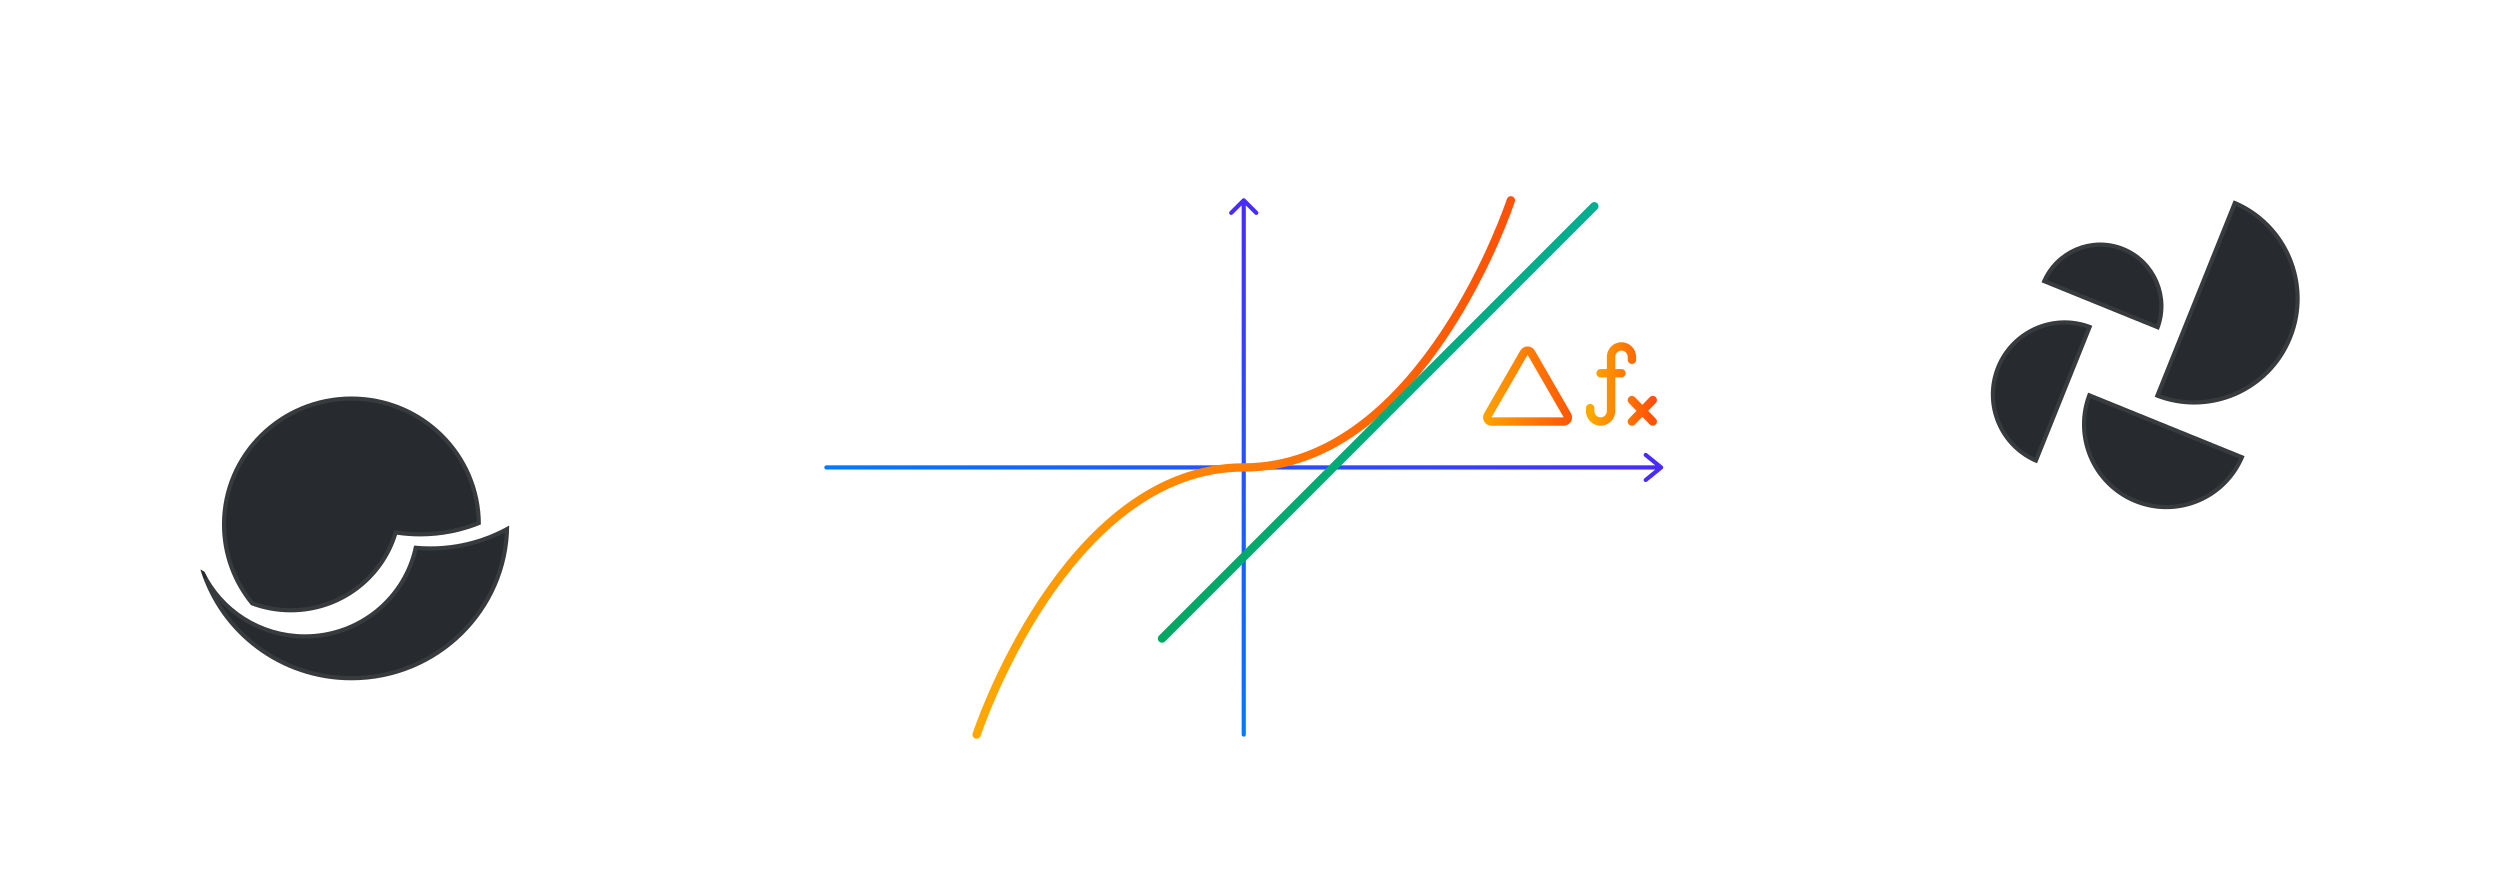 <svg width="599" height="211" viewBox="0 0 599 211" fill="none" xmlns="http://www.w3.org/2000/svg">
<line x1="14" y1="71.75" x2="582" y2="71.75" stroke="white" stroke-opacity="0.08" stroke-width="0.5"/>
<line x1="77.75" y1="176" x2="77.75" y2="48" stroke="white" stroke-opacity="0.08" stroke-width="0.5"/>
<line x1="97.75" y1="176" x2="97.75" y2="48" stroke="white" stroke-opacity="0.08" stroke-width="0.5"/>
<line x1="117.75" y1="176" x2="117.75" y2="48" stroke="white" stroke-opacity="0.08" stroke-width="0.5"/>
<line x1="137.75" y1="176" x2="137.75" y2="48" stroke="white" stroke-opacity="0.08" stroke-width="0.5"/>
<line x1="157.75" y1="176" x2="157.75" y2="48" stroke="white" stroke-opacity="0.08" stroke-width="0.5"/>
<line x1="177.75" y1="176" x2="177.75" y2="48" stroke="white" stroke-opacity="0.08" stroke-width="0.5"/>
<line x1="197.75" y1="176" x2="197.75" y2="48" stroke="white" stroke-opacity="0.08" stroke-width="0.5"/>
<line x1="217.75" y1="176" x2="217.75" y2="48" stroke="white" stroke-opacity="0.08" stroke-width="0.5"/>
<line x1="237.75" y1="176" x2="237.75" y2="48" stroke="white" stroke-opacity="0.08" stroke-width="0.5"/>
<line x1="257.75" y1="176" x2="257.75" y2="48" stroke="white" stroke-opacity="0.08" stroke-width="0.5"/>
<line x1="277.75" y1="176" x2="277.75" y2="48" stroke="white" stroke-opacity="0.08" stroke-width="0.5"/>
<line x1="297.75" y1="176" x2="297.75" y2="48" stroke="white" stroke-opacity="0.08" stroke-width="0.5"/>
<line x1="317.75" y1="176" x2="317.75" y2="48" stroke="white" stroke-opacity="0.08" stroke-width="0.5"/>
<line x1="337.75" y1="176" x2="337.75" y2="48" stroke="white" stroke-opacity="0.08" stroke-width="0.5"/>
<line x1="357.75" y1="176" x2="357.75" y2="48" stroke="white" stroke-opacity="0.08" stroke-width="0.5"/>
<line x1="377.75" y1="176" x2="377.75" y2="48" stroke="white" stroke-opacity="0.08" stroke-width="0.5"/>
<line x1="397.75" y1="176" x2="397.75" y2="48" stroke="white" stroke-opacity="0.08" stroke-width="0.5"/>
<line x1="417.75" y1="176" x2="417.75" y2="48" stroke="white" stroke-opacity="0.08" stroke-width="0.5"/>
<line x1="437.75" y1="176" x2="437.75" y2="48" stroke="white" stroke-opacity="0.08" stroke-width="0.5"/>
<line x1="457.75" y1="176" x2="457.75" y2="48" stroke="white" stroke-opacity="0.08" stroke-width="0.5"/>
<line x1="477.75" y1="176" x2="477.75" y2="48" stroke="white" stroke-opacity="0.08" stroke-width="0.5"/>
<line x1="497.75" y1="176" x2="497.75" y2="48" stroke="white" stroke-opacity="0.08" stroke-width="0.5"/>
<line x1="517.75" y1="176" x2="517.75" y2="48" stroke="white" stroke-opacity="0.08" stroke-width="0.5"/>
<line x1="14" y1="91.75" x2="582" y2="91.75" stroke="white" stroke-opacity="0.08" stroke-width="0.5"/>
<line x1="14" y1="111.75" x2="582" y2="111.75" stroke="white" stroke-opacity="0.08" stroke-width="0.5"/>
<line x1="14" y1="131.75" x2="582" y2="131.75" stroke="white" stroke-opacity="0.08" stroke-width="0.5"/>
<line x1="14" y1="151.75" x2="582" y2="151.75" stroke="white" stroke-opacity="0.08" stroke-width="0.5"/>
<path d="M198 112H398M398 112L394.312 109M398 112L394.312 115" stroke="url(#paint0_linear_7089_138214)" stroke-linecap="round" stroke-linejoin="round"/>
<path d="M298 176V48M298 48L295 51M298 48L301 51" stroke="url(#paint1_linear_7089_138214)" stroke-linecap="round" stroke-linejoin="round"/>
<path d="M234 176C234 176 255.074 112 298 112C340.926 112 362 48 362 48" stroke="url(#paint2_linear_7089_138214)" stroke-width="2" stroke-linecap="round"/>
<line x1="382" y1="49.414" x2="278.414" y2="153" stroke="url(#paint3_linear_7089_138214)" stroke-width="2" stroke-linecap="round"/>
<path d="M390 86.214C390 86.767 390.448 87.214 391 87.214C391.552 87.214 392 86.767 392 86.214H390ZM382 97.786C382 97.233 381.552 96.786 381 96.786C380.448 96.786 380 97.233 380 97.786H382ZM383.5 88.429C382.948 88.429 382.5 88.876 382.5 89.429C382.5 89.981 382.948 90.429 383.5 90.429V88.429ZM388.5 90.429C389.052 90.429 389.5 89.981 389.5 89.429C389.5 88.876 389.052 88.429 388.5 88.429V90.429ZM391.717 95.16C391.332 94.764 390.699 94.755 390.303 95.14C389.907 95.525 389.898 96.158 390.283 96.554L391.717 95.16ZM395.283 101.697C395.668 102.093 396.301 102.102 396.697 101.717C397.093 101.332 397.102 100.699 396.717 100.303L395.283 101.697ZM396.717 96.554C397.102 96.158 397.093 95.525 396.697 95.14C396.301 94.755 395.668 94.764 395.283 95.16L396.717 96.554ZM390.283 100.303C389.898 100.699 389.907 101.332 390.303 101.717C390.699 102.102 391.332 102.093 391.717 101.697L390.283 100.303ZM387 98.5V85.5H385V98.5H387ZM390 85.5V86.214H392V85.5H390ZM380 97.786V98.5H382V97.786H380ZM383.5 90.429H388.5V88.429H383.5V90.429ZM390.283 96.554L395.283 101.697L396.717 100.303L391.717 95.16L390.283 96.554ZM395.283 95.16L390.283 100.303L391.717 101.697L396.717 96.554L395.283 95.16ZM383.5 102C385.433 102 387 100.433 387 98.5H385C385 99.328 384.328 100 383.5 100V102ZM383.5 100C382.672 100 382 99.328 382 98.5H380C380 100.433 381.567 102 383.5 102V100ZM388.5 84C389.328 84 390 84.672 390 85.5H392C392 83.567 390.433 82 388.5 82V84ZM388.5 82C386.567 82 385 83.567 385 85.5H387C387 84.672 387.672 84 388.5 84V82Z" fill="url(#paint4_linear_7089_138214)"/>
<path d="M365.134 84.5C365.519 83.833 366.481 83.833 366.866 84.5L375.526 99.5C375.911 100.167 375.43 101 374.66 101H357.34C356.57 101 356.089 100.167 356.474 99.5L365.134 84.5Z" stroke="url(#paint5_linear_7089_138214)" stroke-width="2"/>
<g filter="url(#filter0_d_7089_138214)">
<path d="M478.292 87.872C474.634 96.972 479.009 107.329 488.064 111.006L501.313 78.053C492.258 74.376 481.951 78.773 478.292 87.872Z" fill="#272A2E"/>
<path d="M500.32 94.078C496.139 104.477 501.139 116.314 511.488 120.516C521.837 124.718 533.616 119.693 537.797 109.293L500.32 94.078Z" fill="#272A2E"/>
<path d="M535.194 48C548.13 53.252 554.38 68.048 549.154 81.048C543.927 94.047 529.203 100.328 516.267 95.076L535.194 48Z" fill="#272A2E"/>
<path d="M489.152 67.639C492.288 59.839 501.122 56.071 508.884 59.222C516.646 62.374 520.396 71.251 517.26 79.051L489.152 67.639Z" fill="#272A2E"/>
<path d="M500.661 78.335L487.79 110.347C479.306 106.615 475.263 96.748 478.756 88.059C482.25 79.37 491.978 75.096 500.661 78.335ZM511.676 120.053C501.738 116.018 496.855 104.762 500.602 94.732L537.142 109.567C532.905 119.398 521.613 124.087 511.676 120.053ZM516.918 94.796L535.469 48.657C547.834 53.966 553.752 68.272 548.69 80.861C543.628 93.451 529.483 99.609 516.918 94.796ZM489.809 67.367C492.999 60.135 501.346 56.702 508.696 59.686C516.046 62.67 519.679 70.967 516.976 78.396L489.809 67.367Z" stroke="white" stroke-opacity="0.08"/>
</g>
<g filter="url(#filter1_d_7089_138214)">
<path d="M53.184 125.648C53.184 108.721 67.07 95 84.2 95C101.329 95 115.216 108.721 115.216 125.648V125.658C110.74 127.502 105.829 128.521 100.678 128.521C98.799 128.521 96.952 128.385 95.146 128.124C91.799 138.891 81.656 146.718 69.662 146.718C66.306 146.718 63.095 146.105 60.137 144.986C55.79 139.711 53.184 132.98 53.184 125.648Z" fill="#272A2E"/>
<path d="M103.101 130.916C109.985 130.916 116.44 129.097 122 125.919C121.853 146.423 104.986 163 84.2 163C67.119 163 52.684 151.805 48 136.436C48.324 136.623 48.652 136.803 48.984 136.977C53.27 145.853 62.437 151.986 73.054 151.986C86.019 151.986 96.822 142.84 99.214 130.721C100.492 130.85 101.788 130.916 103.101 130.916Z" fill="#272A2E"/>
<path d="M95.218 127.629L94.795 127.568L94.669 127.975C91.386 138.536 81.434 146.218 69.662 146.218C66.415 146.218 63.306 145.633 60.438 144.565C56.213 139.392 53.684 132.812 53.684 125.648C53.684 109.003 67.341 95.5 84.2 95.5C100.949 95.5 114.538 108.828 114.714 125.323C110.382 127.062 105.644 128.021 100.678 128.021C98.823 128.021 97 127.887 95.218 127.629ZM103.101 131.416C109.761 131.416 116.026 129.735 121.484 126.779C120.879 146.603 104.424 162.5 84.2 162.5C68.217 162.5 54.585 152.569 49.275 138.616C53.902 146.887 62.817 152.486 73.054 152.486C86.1 152.486 97.001 143.393 99.613 131.261C100.762 131.363 101.925 131.416 103.101 131.416Z" stroke="white" stroke-opacity="0.08"/>
</g>
<defs>
<filter id="filter0_d_7089_138214" x="429" y="0" width="170" height="170" filterUnits="userSpaceOnUse" color-interpolation-filters="sRGB">
<feFlood flood-opacity="0" result="BackgroundImageFix"/>
<feColorMatrix in="SourceAlpha" type="matrix" values="0 0 0 0 0 0 0 0 0 0 0 0 0 0 0 0 0 0 127 0" result="hardAlpha"/>
<feOffset/>
<feGaussianBlur stdDeviation="24"/>
<feColorMatrix type="matrix" values="0 0 0 0 0 0 0 0 0 0 0 0 0 0 0 0 0 0 0.64 0"/>
<feBlend mode="normal" in2="BackgroundImageFix" result="effect1_dropShadow_7089_138214"/>
<feBlend mode="normal" in="SourceGraphic" in2="effect1_dropShadow_7089_138214" result="shape"/>
</filter>
<filter id="filter1_d_7089_138214" x="0" y="47" width="170" height="164" filterUnits="userSpaceOnUse" color-interpolation-filters="sRGB">
<feFlood flood-opacity="0" result="BackgroundImageFix"/>
<feColorMatrix in="SourceAlpha" type="matrix" values="0 0 0 0 0 0 0 0 0 0 0 0 0 0 0 0 0 0 127 0" result="hardAlpha"/>
<feOffset/>
<feGaussianBlur stdDeviation="24"/>
<feColorMatrix type="matrix" values="0 0 0 0 0 0 0 0 0 0 0 0 0 0 0 0 0 0 0.64 0"/>
<feBlend mode="normal" in2="BackgroundImageFix" result="effect1_dropShadow_7089_138214"/>
<feBlend mode="normal" in="SourceGraphic" in2="effect1_dropShadow_7089_138214" result="shape"/>
</filter>
<linearGradient id="paint0_linear_7089_138214" x1="398" y1="112" x2="198" y2="112" gradientUnits="userSpaceOnUse">
<stop stop-color="#482BFF"/>
<stop offset="1" stop-color="#007AFF"/>
</linearGradient>
<linearGradient id="paint1_linear_7089_138214" x1="298" y1="48" x2="298" y2="176" gradientUnits="userSpaceOnUse">
<stop stop-color="#482BFF"/>
<stop offset="1" stop-color="#007AFF"/>
</linearGradient>
<linearGradient id="paint2_linear_7089_138214" x1="234" y1="112" x2="362" y2="112" gradientUnits="userSpaceOnUse">
<stop stop-color="#FFA800"/>
<stop offset="1" stop-color="#FF5107"/>
</linearGradient>
<linearGradient id="paint3_linear_7089_138214" x1="276.637" y1="152.637" x2="381.637" y2="47.636" gradientUnits="userSpaceOnUse">
<stop stop-color="#00A862"/>
<stop offset="1" stop-color="#00AF92"/>
</linearGradient>
<linearGradient id="paint4_linear_7089_138214" x1="381" y1="92" x2="396" y2="92" gradientUnits="userSpaceOnUse">
<stop stop-color="#FFA800"/>
<stop offset="1" stop-color="#FF5107"/>
</linearGradient>
<linearGradient id="paint5_linear_7089_138214" x1="354" y1="95" x2="378" y2="95" gradientUnits="userSpaceOnUse">
<stop stop-color="#FFA800"/>
<stop offset="1" stop-color="#FF5107"/>
</linearGradient>
</defs>
</svg>
